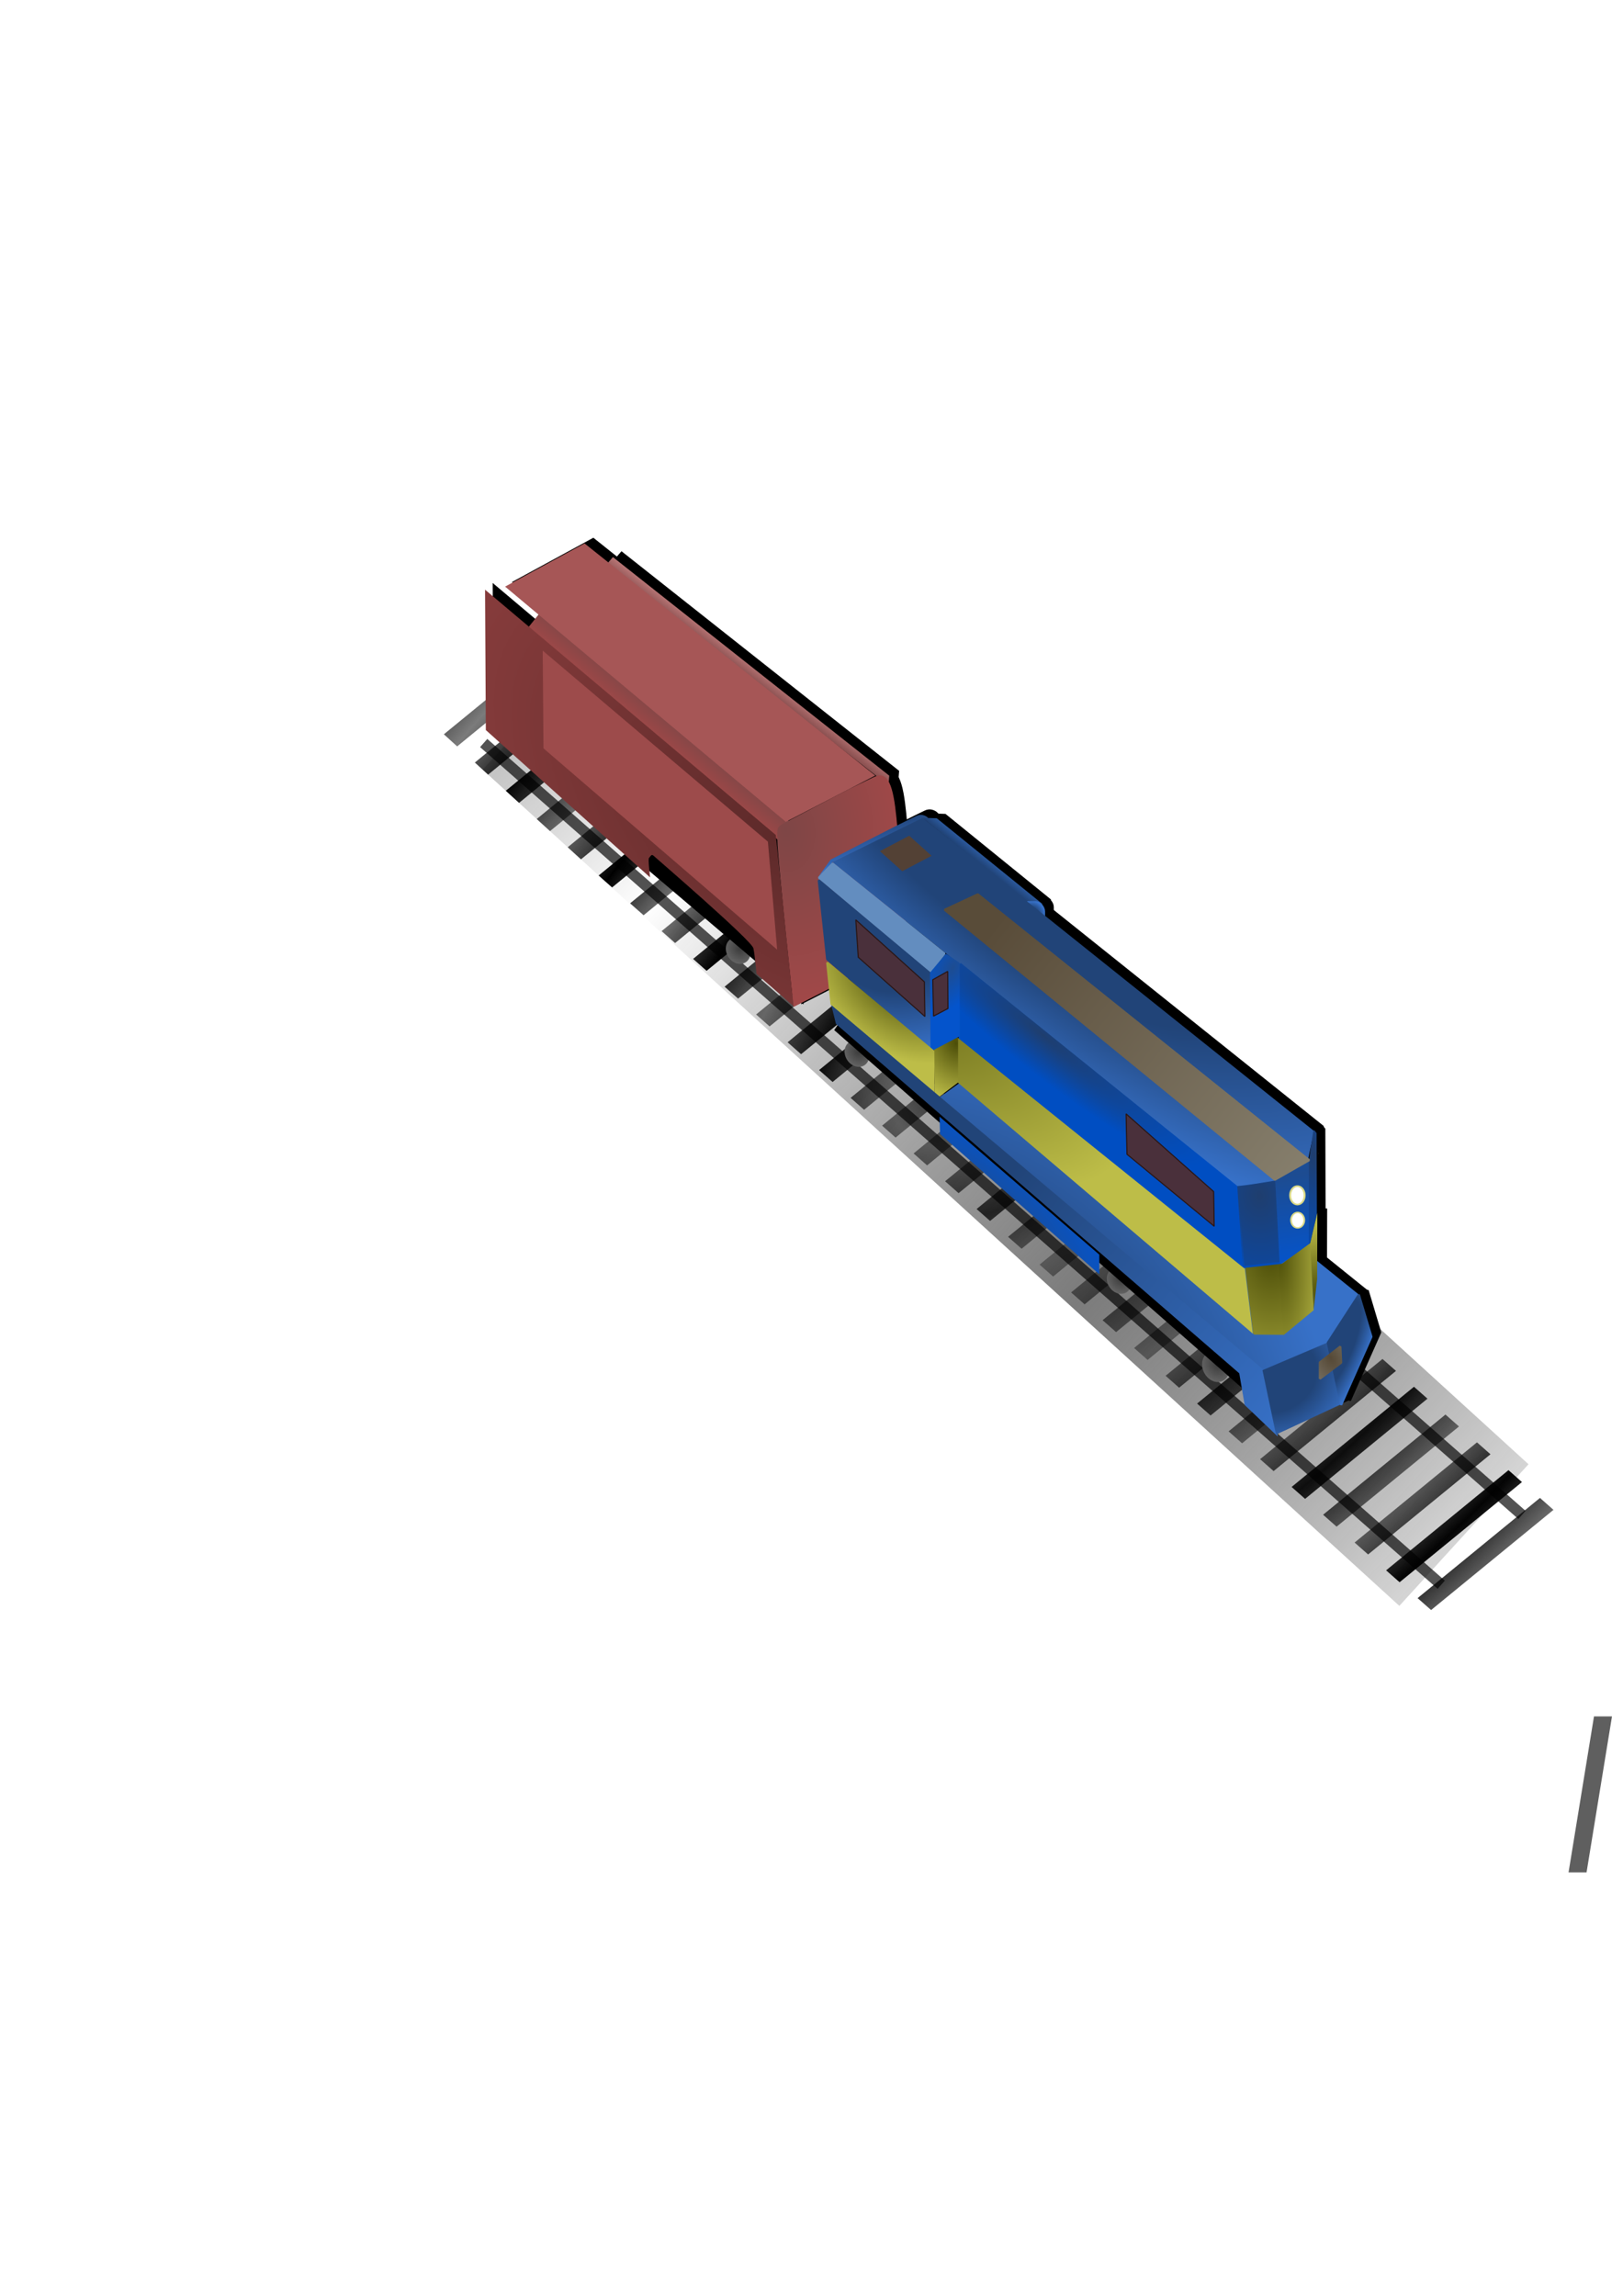 <?xml version="1.0" encoding="UTF-8" standalone="no"?>
<!-- Created with Inkscape (http://www.inkscape.org/) -->
<svg
   xmlns:dc="http://purl.org/dc/elements/1.1/"
   xmlns:cc="http://web.resource.org/cc/"
   xmlns:rdf="http://www.w3.org/1999/02/22-rdf-syntax-ns#"
   xmlns:svg="http://www.w3.org/2000/svg"
   xmlns="http://www.w3.org/2000/svg"
   xmlns:xlink="http://www.w3.org/1999/xlink"
   xmlns:sodipodi="http://sodipodi.sourceforge.net/DTD/sodipodi-0.dtd"
   xmlns:inkscape="http://www.inkscape.org/namespaces/inkscape"
   width="744.094"
   height="1052.362"
   id="svg2"
   sodipodi:version="0.32"
   inkscape:version="0.45.1"
   sodipodi:docbase="/Users/erik/work/clubcar/public/images"
   sodipodi:docname="train.svg"
   inkscape:output_extension="org.inkscape.output.svg.inkscape"
   version="1.0">
  <sodipodi:namedview
     id="base"
     pagecolor="#ffffff"
     bordercolor="#666666"
     borderopacity="1.0"
     gridtolerance="10000"
     guidetolerance="10"
     objecttolerance="10"
     inkscape:pageopacity="0.0"
     inkscape:pageshadow="2"
     inkscape:zoom="4.0000001"
     inkscape:cx="524.5503"
     inkscape:cy="474.94339"
     inkscape:document-units="px"
     inkscape:current-layer="layer8"
     inkscape:window-width="1280"
     inkscape:window-height="775"
     inkscape:window-x="0"
     inkscape:window-y="22" />
  <defs
     id="defs4">
    <linearGradient
       id="linearGradient4081"
       inkscape:collect="always">
      <stop
         id="stop4083"
         offset="0"
         style="stop-color:#000000;stop-opacity:1;" />
      <stop
         id="stop4085"
         offset="1"
         style="stop-color:#4e4e4e;stop-opacity:0.746" />
    </linearGradient>
    <linearGradient
       id="linearGradient3683"
       inkscape:collect="always">
      <stop
         id="stop3685"
         offset="0"
         style="stop-color:#4b4b4b;stop-opacity:0.729" />
      <stop
         id="stop3687"
         offset="1"
         style="stop-color:#000000;stop-opacity:0;" />
    </linearGradient>
    <linearGradient
       id="linearGradient3609"
       inkscape:collect="always">
<!-- 697e46 7e4646 -->
<!-- b5c782 c78282 -->
      <stop
         id="stop3611"
         offset="0"
         style="stop-color:#7e4646;stop-opacity:1" />
      <stop
         id="stop3613"
         offset="1"
         style="stop-color:#c78282;stop-opacity:1" />
    </linearGradient>
    <linearGradient
       id="linearGradient3549"
       inkscape:collect="always">
<!-- 4c5e2a 5e2a2a -->
<!-- 6c853b 853b3b -->
      <stop
         id="stop3551"
         offset="0"
         style="stop-color:#5e2a2a;stop-opacity:1;" />
      <stop
         id="stop3553"
         offset="1"
         style="stop-color:#853b3b;stop-opacity:1" />
    </linearGradient>
    <linearGradient
       id="linearGradient3552"
       inkscape:collect="always">
<!-- 697e46 7e4646 -->
<!-- 89a048 a04848 -->
      <stop
         id="stop3555"
         offset="0"
         style="stop-color:#7e4646;stop-opacity:1" />
      <stop
         id="stop3557"
         offset="1"
         style="stop-color:#a04848;stop-opacity:1" />
    </linearGradient>
    <linearGradient
       id="linearGradient3511">
      <stop
         id="stop3513"
         offset="0"
         style="stop-color:#3c3c3c;stop-opacity:1" />
      <stop
         id="stop3515"
         offset="1"
         style="stop-color:#828282;stop-opacity:1;" />
    </linearGradient>
    <linearGradient
       id="linearGradient3422">
<!--
470808 bd4747
4c4d08 bdbd48
-->
      <stop
         id="stop3424"
         offset="0"
         style="stop-color:#4c4d08;stop-opacity:1;" />
      <stop
         id="stop3426"
         offset="1"
         style="stop-color:#bdbd48;stop-opacity:1;" />
    </linearGradient>
<!-- #cd8938 #ddb15a -->
<!-- #1f3e6e #004ec2 -->
    <linearGradient
       id="linearGradient3262"
       inkscape:collect="always">
      <stop
         id="stop3264"
         offset="0"
         style="stop-color:#1f3e6e;stop-opacity:1" />
      <stop
         id="stop3266"
         offset="1"
         style="stop-color:#004ec2;stop-opacity:1" />
    </linearGradient>
    <linearGradient
       id="linearGradient3214"
       inkscape:collect="always">
<!-- a46a21 e9ae46 -->
<!-- 1d4c91 0454cc -->
      <stop
         id="stop3216"
         offset="0"
         style="stop-color:#1d4c91;stop-opacity:1" />
      <stop
         id="stop3218"
         offset="1"
         style="stop-color:#0454cc;stop-opacity:1" />
    </linearGradient>
    <linearGradient
       id="linearGradient3343">
      <stop
         id="stop3345"
         offset="0"
         style="stop-color:#75644a;stop-opacity:1;" />
      <stop
         id="stop3347"
         offset="1"
         style="stop-color:#a69e8b;stop-opacity:1;" />
    </linearGradient>
    <linearGradient
       id="linearGradient3297">
<!-- #d5a03a #e2dfae -->
<!-- #214478 #aaccff 3771c8 -->
      <stop
         id="stop3299" 
         offset="0"
         style="stop-color:#214478;stop-opacity:1;" />
      <stop
         id="stop3308"
         offset="0.5"
         style="stop-color:#214478;stop-opacity:1;" />
      <stop
         id="stop3305"
         offset="1"
         style="stop-color:#3771c8;stop-opacity:1;" />
    </linearGradient>
    <radialGradient
       cx="467.392"
       cy="382.829"
       fx="467.392"
       fy="382.829"
       gradientTransform="matrix(1.723,1.418,-0.44,0.534,-177.177,-480.059)"
       gradientUnits="userSpaceOnUse"
       id="radialGradient3180"
       inkscape:collect="always"
       r="110"
       xlink:href="#linearGradient3297" />
    <linearGradient
       id="linearGradient3343-637">
      <stop
         id="stop4080"
         offset="0"
         style="stop-color:#695a43;stop-opacity:1;" />
      <stop
         id="stop4082"
         offset="1"
         style="stop-color:#958e7d;stop-opacity:1;" />
    </linearGradient>
    <linearGradient
       gradientUnits="userSpaceOnUse"
       id="linearGradient3396-986-423"
       inkscape:collect="always"
       x1="459.973"
       x2="608.465"
       xlink:href="#linearGradient3343-637-432"
       y1="419.325"
       y2="537.942" />
    <linearGradient
       id="linearGradient3343-637-432">
      <stop
         id="stop4195"
         offset="0"
         style="stop-color:#594c39;stop-opacity:1;" />
      <stop
         id="stop4197"
         offset="1"
         style="stop-color:#88816f;stop-opacity:1;" />
    </linearGradient>
    <radialGradient
       cx="394.867"
       cy="444.297"
       fx="394.867"
       fy="444.297"
       gradientTransform="matrix(-1.139,1.384,-1.916,-1.576,1700.895,580.827)"
       gradientUnits="userSpaceOnUse"
       id="radialGradient4935"
       inkscape:collect="always"
       r="26.125"
       xlink:href="#linearGradient3297" />
    <radialGradient
       cx="392.832"
       cy="448.897"
       fx="392.832"
       fy="448.897"
       gradientTransform="matrix(-1.156,1.393,-1.911,-1.586,1711.931,591.667)"
       gradientUnits="userSpaceOnUse"
       id="radialGradient4954"
       inkscape:collect="always"
       r="26.125"
       xlink:href="#linearGradient3297" />
    <radialGradient
       cx="435.061"
       cy="459.052"
       fx="435.061"
       fy="459.052"
       gradientTransform="matrix(-1.619,-0.843,1.55,-2.979,429.621,2177.838)"
       gradientUnits="userSpaceOnUse"
       id="radialGradient3220"
       inkscape:collect="always"
       r="6.812"
       xlink:href="#linearGradient3214" />
    <radialGradient
       cx="436.938"
       cy="454.855"
       fx="436.938"
       fy="454.855"
       gradientTransform="matrix(-1.619,-0.843,1.55,-2.979,439.166,2166.919)"
       gradientUnits="userSpaceOnUse"
       id="radialGradient3256"
       inkscape:collect="always"
       r="6.812"
       xlink:href="#linearGradient3214" />
    <radialGradient
       cx="468.284"
       cy="477.122"
       fx="468.284"
       fy="477.121"
       gradientTransform="matrix(-0.158,0.198,-1.122,-0.895,1087.588,808.778)"
       gradientUnits="userSpaceOnUse"
       id="radialGradient3268"
       inkscape:collect="always"
       r="65.125"
       xlink:href="#linearGradient3262" />
    <radialGradient
       cx="478.125"
       cy="476.985"
       fx="478.125"
       fy="476.985"
       gradientTransform="matrix(-0.158,0.198,-1.122,-0.895,1088.988,806.707)"
       gradientUnits="userSpaceOnUse"
       id="radialGradient3276"
       inkscape:collect="always"
       r="65.125"
       xlink:href="#linearGradient3262" />
    <radialGradient
       cx="575.371"
       cy="567.498"
       fx="575.371"
       fy="567.498"
       gradientTransform="matrix(-4.658,0.337,-0.431,-5.967,3502.039,3740.439)"
       gradientUnits="userSpaceOnUse"
       id="radialGradient3286"
       inkscape:collect="always"
       r="10.5"
       xlink:href="#linearGradient3262" />
    <radialGradient
       cx="579.902"
       cy="554.57"
       fx="579.902"
       fy="554.57"
       gradientTransform="matrix(-5.875,0.631,-0.361,-3.361,4187.097,2046.489)"
       gradientUnits="userSpaceOnUse"
       id="radialGradient3294"
       inkscape:collect="always"
       r="10.5"
       xlink:href="#linearGradient3262" />
    <linearGradient
       gradientUnits="userSpaceOnUse"
       id="linearGradient3311"
       inkscape:collect="always"
       x1="459.973"
       x2="608.465"
       xlink:href="#linearGradient3343-637-432"
       y1="419.325"
       y2="537.942" />
    <linearGradient
       gradientUnits="userSpaceOnUse"
       id="linearGradient3323"
       inkscape:collect="always"
       spreadMethod="reflect"
       x1="588.125"
       x2="594.875"
       xlink:href="#linearGradient3214"
       y1="539.228"
       y2="579.719" />
    <linearGradient
       gradientUnits="userSpaceOnUse"
       id="linearGradient3336"
       inkscape:collect="always"
       x1="588.125"
       x2="594.875"
       xlink:href="#linearGradient3214"
       y1="539.228"
       y2="579.719" />
    <radialGradient
       cx="602.812"
       cy="543.301"
       fx="602.812"
       fy="543.301"
       gradientTransform="matrix(-17.064,4.885,-8.565,-29.916,15542.4,13837.984)"
       gradientUnits="userSpaceOnUse"
       id="radialGradient3346"
       inkscape:collect="always"
       r="1.812"
       xlink:href="#linearGradient3262" />
    <radialGradient
       cx="602.812"
       cy="543.301"
       fx="602.812"
       fy="543.301"
       gradientTransform="matrix(-17.064,4.885,-8.565,-29.916,15542.4,13837.984)"
       gradientUnits="userSpaceOnUse"
       id="radialGradient3354"
       inkscape:collect="always"
       r="1.812"
       xlink:href="#linearGradient3262" />
    <radialGradient
       cx="473.054"
       cy="417.734"
       fx="473.054"
       fy="417.734"
       gradientTransform="matrix(0.993,0,0,1.037,3.211,-13.855)"
       gradientUnits="userSpaceOnUse"
       id="radialGradient3366"
       inkscape:collect="always"
       r="6.084"
       xlink:href="#linearGradient3297" />
    <radialGradient
       cx="473.054"
       cy="419.325"
       fx="473.054"
       fy="419.325"
       gradientTransform="matrix(1,0,0,1.029,0,-12.185)"
       gradientUnits="userSpaceOnUse"
       id="radialGradient3377"
       inkscape:collect="always"
       r="6.084"
       xlink:href="#linearGradient3297" />
    <linearGradient
       gradientUnits="userSpaceOnUse"
       id="linearGradient3391"
       inkscape:collect="always"
       x1="444.757"
       x2="454.584"
       xlink:href="#linearGradient3297"
       y1="402.001"
       y2="389.859" />
    <linearGradient
       gradientUnits="userSpaceOnUse"
       id="linearGradient3399"
       inkscape:collect="always"
       x1="444.757"
       x2="454.584"
       xlink:href="#linearGradient3297"
       y1="402.001"
       y2="389.859" />
    <linearGradient
       gradientUnits="userSpaceOnUse"
       id="linearGradient3411"
       inkscape:collect="always"
       x1="386.345"
       x2="394.212"
       xlink:href="#linearGradient3297"
       y1="367.706"
       y2="395.195" />
    <radialGradient
       cx="383.258"
       cy="477.932"
       fx="383.258"
       fy="477.932"
       gradientTransform="matrix(-0.747,0.935,-1.406,-1.122,1368.894,627.977)"
       gradientUnits="userSpaceOnUse"
       id="radialGradient3446"
       inkscape:collect="always"
       r="25.562"
       xlink:href="#linearGradient3422" />
    <radialGradient
       cx="383.258"
       cy="477.932"
       fx="383.258"
       fy="477.932"
       gradientTransform="matrix(-0.747,0.935,-1.406,-1.122,1368.895,627.978)"
       gradientUnits="userSpaceOnUse"
       id="radialGradient3454"
       inkscape:collect="always"
       r="25.562"
       xlink:href="#linearGradient3422" />
    <radialGradient
       cx="438.375"
       cy="484.625"
       fx="438.375"
       fy="484.625"
       gradientTransform="matrix(-3.457,1.444,-1.792,-4.291,2822.263,1924.779)"
       gradientUnits="userSpaceOnUse"
       id="radialGradient3464"
       inkscape:collect="always"
       r="6.125"
       xlink:href="#linearGradient3422" />
    <radialGradient
       cx="438.375"
       cy="484.625"
       fx="438.375"
       fy="484.625"
       gradientTransform="matrix(-3.457,1.444,-1.792,-4.291,2822.263,1924.779)"
       gradientUnits="userSpaceOnUse"
       id="radialGradient3472"
       inkscape:collect="always"
       r="6.125"
       xlink:href="#linearGradient3422" />
    <radialGradient
       cx="537.466"
       cy="751.358"
       fx="537.466"
       fy="751.358"
       gradientTransform="matrix(-0.578,0.722,-1.942,-1.555,2150.306,1208.326)"
       gradientUnits="userSpaceOnUse"
       id="radialGradient3482"
       inkscape:collect="always"
       r="67.5"
       xlink:href="#linearGradient3422" />
    <radialGradient
       cx="537.466"
       cy="751.358"
       fx="537.466"
       fy="751.358"
       gradientTransform="matrix(-0.578,0.722,-1.942,-1.555,2150.306,1208.326)"
       gradientUnits="userSpaceOnUse"
       id="radialGradient3490"
       inkscape:collect="always"
       r="67.5"
       xlink:href="#linearGradient3422" />
    <radialGradient
       cx="579.586"
       cy="550.157"
       fx="579.586"
       fy="550.157"
       gradientTransform="matrix(-4.662,0.276,-0.408,-6.896,3508.94,4208.846)"
       gradientUnits="userSpaceOnUse"
       id="radialGradient3494"
       inkscape:collect="always"
       r="10.5"
       xlink:href="#linearGradient3422" />
    <radialGradient
       cx="574.613"
       cy="562.93"
       fx="574.613"
       fy="562.93"
       gradientTransform="matrix(-4.662,0.276,-0.408,-6.896,3490.953,4298.318)"
       gradientUnits="userSpaceOnUse"
       id="radialGradient3496"
       inkscape:collect="always"
       r="10.5"
       xlink:href="#linearGradient3422" />
    <radialGradient
       cx="588.696"
       cy="587.547"
       fx="588.696"
       fy="587.547"
       gradientTransform="matrix(0.477,9.241,-2.809,0.145,1955.755,-4950.572)"
       gradientUnits="userSpaceOnUse"
       id="radialGradient3506"
       inkscape:collect="always"
       r="7.875"
       xlink:href="#linearGradient3422" />
    <radialGradient
       cx="588.696"
       cy="587.547"
       fx="588.696"
       fy="587.547"
       gradientTransform="matrix(0.477,9.241,-2.809,0.145,1955.755,-4950.572)"
       gradientUnits="userSpaceOnUse"
       id="radialGradient3514"
       inkscape:collect="always"
       r="7.875"
       xlink:href="#linearGradient3422" />
    <radialGradient
       cx="602.318"
       cy="579.381"
       fx="602.318"
       fy="579.381"
       gradientTransform="matrix(17.909,-8.36,8.228,17.625,-14948.115,-4583.341)"
       gradientUnits="userSpaceOnUse"
       id="radialGradient3527"
       inkscape:collect="always"
       r="1.635"
       xlink:href="#linearGradient3422" />
    <radialGradient
       cx="469.685"
       cy="660.503"
       fx="469.685"
       fy="660.503"
       gradientTransform="matrix(1.581,1.607,-1.481,1.458,644.898,-1047.241)"
       gradientUnits="userSpaceOnUse"
       id="radialGradient3564"
       inkscape:collect="always"
       r="95.783"
       xlink:href="#linearGradient3297" />
    <radialGradient
       cx="469.684"
       cy="660.502"
       fx="469.684"
       fy="660.503"
       gradientTransform="matrix(1.581,1.607,-1.481,1.458,644.898,-1047.241)"
       gradientUnits="userSpaceOnUse"
       id="radialGradient3572"
       inkscape:collect="always"
       r="95.783"
       xlink:href="#linearGradient3297" />
    <linearGradient
       gradientUnits="userSpaceOnUse"
       id="linearGradient3598"
       inkscape:collect="always"
       x1="332.346"
       x2="600.338"
       xlink:href="#linearGradient3297"
       y1="420.675"
       y2="645.862" />
    <radialGradient
       cx="584.125"
       cy="631.302"
       fx="584.125"
       fy="631.302"
       gradientTransform="matrix(0.706,1.782,-2.1,0.832,1497.155,-935.988)"
       gradientUnits="userSpaceOnUse"
       id="radialGradient3616"
       inkscape:collect="always"
       r="17.875"
       xlink:href="#linearGradient3297" />
    <radialGradient
       cx="584.125"
       cy="631.302"
       fx="584.125"
       fy="631.302"
       gradientTransform="matrix(0.706,1.782,-2.1,0.832,1497.155,-935.988)"
       gradientUnits="userSpaceOnUse"
       id="radialGradient3624"
       inkscape:collect="always"
       r="17.875"
       xlink:href="#linearGradient3297" />
    <linearGradient
       id="linearGradient3343-474">
      <stop
         id="stop3749"
         offset="0"
         style="stop-color:#695a43;stop-opacity:1;" />
      <stop
         id="stop3751"
         offset="1"
         style="stop-color:#958e7d;stop-opacity:1;" />
    </linearGradient>
    <linearGradient
       id="linearGradient3343-376">
      <stop
         id="stop3755"
         offset="0"
         style="stop-color:#695a43;stop-opacity:1;" />
      <stop
         id="stop3757"
         offset="1"
         style="stop-color:#958e7d;stop-opacity:1;" />
    </linearGradient>
    <linearGradient
       id="linearGradient3343-474-224">
      <stop
         id="stop6533"
         offset="0"
         style="stop-color:#5f513c;stop-opacity:1;" />
      <stop
         id="stop6535"
         offset="1"
         style="stop-color:#868071;stop-opacity:1;" />
    </linearGradient>
    <linearGradient
       id="linearGradient3343-376-775">
      <stop
         id="stop6539"
         offset="0"
         style="stop-color:#5f513c;stop-opacity:1;" />
      <stop
         id="stop6541"
         offset="1"
         style="stop-color:#868071;stop-opacity:1;" />
    </linearGradient>
    <radialGradient
       cx="610"
       cy="622.906"
       fx="610"
       fy="622.906"
       gradientTransform="matrix(-1.967,1.116,-1.934,-3.41,3014.544,2065.816)"
       gradientUnits="userSpaceOnUse"
       id="radialGradient3634-888-543-918"
       inkscape:collect="always"
       r="5.375"
       xlink:href="#linearGradient3343-474-224-740" />
    <linearGradient
       id="linearGradient3343-474-224-740">
      <stop
         id="stop6851"
         offset="0"
         style="stop-color:#564936;stop-opacity:1;" />
      <stop
         id="stop6853"
         offset="1"
         style="stop-color:#797366;stop-opacity:1;" />
    </linearGradient>
    <radialGradient
       cx="610"
       cy="622.906"
       fx="610"
       fy="622.906"
       gradientTransform="matrix(-1.967,1.116,-1.934,-3.41,3014.544,2065.816)"
       gradientUnits="userSpaceOnUse"
       id="radialGradient3642-914-232-514"
       inkscape:collect="always"
       r="5.375"
       xlink:href="#linearGradient3343-376-775-498" />
    <linearGradient
       id="linearGradient3343-376-775-498">
      <stop
         id="stop6857"
         offset="0"
         style="stop-color:#564936;stop-opacity:1;" />
      <stop
         id="stop6859"
         offset="1"
         style="stop-color:#797366;stop-opacity:1;" />
    </linearGradient>
    <radialGradient
       cx="613.625"
       cy="618.075"
       fx="613.625"
       fy="618.075"
       gradientTransform="matrix(1.207,0.489,-1.571,3.877,843.629,-2079.337)"
       gradientUnits="userSpaceOnUse"
       id="radialGradient7064"
       inkscape:collect="always"
       r="10.5"
       xlink:href="#linearGradient3297" />
    <radialGradient
       cx="613.625"
       cy="618.075"
       fx="613.625"
       fy="618.075"
       gradientTransform="matrix(1.207,0.489,-1.571,3.877,843.629,-2079.337)"
       gradientUnits="userSpaceOnUse"
       id="radialGradient7072"
       inkscape:collect="always"
       r="10.5"
       xlink:href="#linearGradient3297" />
    <radialGradient
       cx="453.25"
       cy="553.759"
       fx="453.25"
       fy="553.759"
       gradientTransform="matrix(1.759,1.469,-0.476,0.574,-80.054,-429.842)"
       gradientUnits="userSpaceOnUse"
       id="radialGradient7084"
       inkscape:collect="always"
       r="36.75"
       xlink:href="#linearGradient3214" />
    <radialGradient
       cx="378.368"
       cy="491.973"
       fx="378.368"
       fy="491.973"
       gradientTransform="matrix(1.94,-0.22,0.192,1.69,-450.12,-255.943)"
       gradientUnits="userSpaceOnUse"
       id="radialGradient3525"
       inkscape:collect="always"
       r="6.533"
       xlink:href="#linearGradient3511" />
    <filter
       inkscape:collect="always"
       x="-0.115"
       width="1.231"
       y="-0.125"
       height="1.25"
       id="filter3537">
      <feGaussianBlur
         inkscape:collect="always"
         stdDeviation="2.369"
         id="feGaussianBlur3539" />
    </filter>
    <radialGradient
       cx="368.991"
       cy="423.697"
       fx="368.991"
       fy="423.697"
       gradientTransform="matrix(0.326,2.5,-1.73,0.225,972.967,-637.604)"
       gradientUnits="userSpaceOnUse"
       id="radialGradient3559"
       inkscape:collect="always"
       r="30.696"
       xlink:href="#linearGradient3552" />
    <radialGradient
       cx="353.846"
       cy="379.65"
       fx="353.846"
       fy="379.65"
       gradientTransform="matrix(-1.783,-1.547,0.859,-0.991,658.724,1307.91)"
       gradientUnits="userSpaceOnUse"
       id="radialGradient3568"
       inkscape:collect="always"
       r="70.711"
       xlink:href="#linearGradient3549" />
    <linearGradient
       gradientUnits="userSpaceOnUse"
       id="linearGradient3582"
       inkscape:collect="always"
       x1="324.25"
       x2="315.5"
       xlink:href="#linearGradient3552"
       y1="341.987"
       y2="352.237" />
    <linearGradient
       gradientUnits="userSpaceOnUse"
       id="linearGradient3590"
       inkscape:collect="always"
       x1="324.25"
       x2="315.5"
       xlink:href="#linearGradient3552"
       y1="341.987"
       y2="352.237" />
    <linearGradient
       gradientUnits="userSpaceOnUse"
       id="linearGradient3615"
       inkscape:collect="always"
       x1="343.864"
       x2="349.548"
       xlink:href="#linearGradient3609"
       y1="312.894"
       y2="305.469" />
    <filter
       inkscape:collect="always"
       x="-0.171"
       width="1.342"
       y="-0.192"
       height="1.384"
       id="filter3645">
      <feGaussianBlur
         inkscape:collect="always"
         stdDeviation="4.602"
         id="feGaussianBlur3647" />
    </filter>
    <linearGradient
       gradientUnits="userSpaceOnUse"
       id="linearGradient3689"
       inkscape:collect="always"
       spreadMethod="reflect"
       x1="230.628"
       x2="498.869"
       xlink:href="#linearGradient3683"
       y1="67.604"
       y2="67.604" />
    <radialGradient
       cx="660.166"
       cy="61.713"
       fx="660.166"
       fy="61.713"
       gradientTransform="matrix(-1.5998125e-2,0.122,-8.8944089e-2,-1.1711395e-2,676.216,-17.775)"
       gradientUnits="userSpaceOnUse"
       id="radialGradient4718"
       inkscape:collect="always"
       r="339.196"
       spreadMethod="reflect"
       xlink:href="#linearGradient4081" />
    <clipPath
       clipPathUnits="userSpaceOnUse"
       id="clipPath4720">
      <g
         id="g4722"
         transform="matrix(0.739,-0.674,0.674,0.739,-0.599,12.986)">
        <use
           height="1052.362"
           width="744.094"
           transform="matrix(0.75,0.662,-0.662,0.75,687.69,-396.7)"
           id="use4724"
           xlink:href="#rect3861"
           y="0"
           x="0"
           style="display:inline" />
        <use
           height="1052.362"
           width="744.094"
           transform="matrix(0.75,0.662,-0.662,0.75,673.254,-409.434)"
           id="use4726"
           xlink:href="#rect3861"
           y="0"
           x="0"
           style="display:inline" />
        <use
           height="1052.362"
           width="744.094"
           transform="matrix(0.75,0.662,-0.662,0.75,658.817,-422.168)"
           id="use4728"
           xlink:href="#rect3861"
           y="0"
           x="0"
           style="display:inline" />
        <use
           height="1052.362"
           width="744.094"
           transform="matrix(0.75,0.662,-0.662,0.75,644.381,-434.903)"
           id="use4730"
           xlink:href="#rect3861"
           y="0"
           x="0"
           style="display:inline" />
        <use
           height="1052.362"
           width="744.094"
           transform="matrix(0.75,0.662,-0.662,0.75,629.945,-447.637)"
           id="use4732"
           xlink:href="#rect3861"
           y="0"
           x="0"
           style="display:inline" />
        <use
           height="1052.362"
           width="744.094"
           transform="matrix(0.75,0.662,-0.662,0.75,615.509,-460.371)"
           id="use4734"
           xlink:href="#rect3861"
           y="0"
           x="0"
           style="display:inline" />
        <use
           height="1052.362"
           width="744.094"
           transform="matrix(0.75,0.662,-0.662,0.75,601.073,-473.106)"
           id="use4736"
           xlink:href="#rect3861"
           y="0"
           x="0"
           style="display:inline" />
        <use
           height="1052.362"
           width="744.094"
           transform="matrix(0.75,0.662,-0.662,0.75,586.637,-485.84)"
           id="use4738"
           xlink:href="#rect3861"
           y="0"
           x="0"
           style="display:inline" />
        <use
           height="1052.362"
           width="744.094"
           transform="matrix(0.75,0.662,-0.662,0.75,572.201,-498.574)"
           id="use4740"
           xlink:href="#rect3861"
           y="0"
           x="0"
           style="display:inline" />
        <use
           height="1052.362"
           width="744.094"
           transform="matrix(0.75,0.662,-0.662,0.75,557.765,-511.309)"
           id="use4742"
           xlink:href="#rect3861"
           y="0"
           x="0"
           style="display:inline" />
        <use
           height="1052.362"
           width="744.094"
           transform="matrix(0.75,0.662,-0.662,0.75,543.329,-524.043)"
           id="use4744"
           xlink:href="#rect3861"
           y="0"
           x="0"
           style="display:inline" />
        <use
           height="1052.362"
           width="744.094"
           transform="matrix(0.75,0.662,-0.662,0.75,528.893,-536.777)"
           id="use4746"
           xlink:href="#rect3861"
           y="0"
           x="0"
           style="display:inline" />
        <use
           height="1052.362"
           width="744.094"
           transform="matrix(0.75,0.662,-0.662,0.75,514.457,-549.512)"
           id="use4748"
           xlink:href="#rect3861"
           y="0"
           x="0"
           style="display:inline" />
        <use
           x="0"
           y="0"
           xlink:href="#rect3861"
           id="use4750"
           transform="matrix(0.75,0.662,-0.662,0.75,500.021,-562.246)"
           width="744.094"
           height="1052.362"
           style="display:inline" />
        <use
           height="1052.362"
           width="744.094"
           transform="matrix(0.75,0.662,-0.662,0.75,485.585,-574.98)"
           id="use4752"
           xlink:href="#rect3861"
           y="0"
           x="0"
           style="display:inline" />
        <use
           x="0"
           y="0"
           xlink:href="#rect3861"
           id="use4754"
           transform="matrix(0.75,0.662,-0.662,0.75,471.149,-587.715)"
           width="744.094"
           height="1052.362"
           style="display:inline" />
        <use
           height="1052.362"
           width="744.094"
           transform="matrix(0.75,0.662,-0.662,0.75,456.713,-600.449)"
           id="use4756"
           xlink:href="#rect3861"
           y="0"
           x="0"
           style="display:inline" />
        <use
           x="0"
           y="0"
           xlink:href="#rect3861"
           id="use4758"
           transform="matrix(0.75,0.662,-0.662,0.75,442.277,-613.183)"
           width="744.094"
           height="1052.362"
           style="display:inline" />
        <use
           height="1052.362"
           width="744.094"
           transform="matrix(0.75,0.662,-0.662,0.75,427.841,-625.918)"
           id="use4760"
           xlink:href="#rect3861"
           y="0"
           x="0"
           style="display:inline" />
        <use
           x="0"
           y="0"
           xlink:href="#rect3861"
           id="use4762"
           transform="matrix(0.75,0.662,-0.662,0.75,413.405,-638.652)"
           width="744.094"
           height="1052.362"
           style="display:inline" />
        <use
           height="1052.362"
           width="744.094"
           transform="matrix(0.75,0.662,-0.662,0.75,398.968,-651.386)"
           id="use4764"
           xlink:href="#rect3861"
           y="0"
           x="0"
           style="display:inline" />
        <use
           x="0"
           y="0"
           xlink:href="#rect3861"
           id="use4766"
           transform="matrix(0.75,0.662,-0.662,0.75,384.532,-664.12)"
           width="744.094"
           height="1052.362"
           style="display:inline" />
        <use
           height="1052.362"
           width="744.094"
           transform="matrix(0.75,0.662,-0.662,0.75,370.096,-676.855)"
           id="use4768"
           xlink:href="#rect3861"
           y="0"
           x="0"
           style="display:inline" />
        <use
           x="0"
           y="0"
           xlink:href="#rect3861"
           id="use4770"
           transform="matrix(0.75,0.662,-0.662,0.75,355.66,-689.589)"
           width="744.094"
           height="1052.362"
           style="display:inline" />
        <use
           height="1052.362"
           width="744.094"
           transform="matrix(0.75,0.662,-0.662,0.75,341.224,-702.323)"
           id="use4772"
           xlink:href="#rect3861"
           y="0"
           x="0"
           style="display:inline" />
        <use
           x="0"
           y="0"
           xlink:href="#rect3861"
           id="use4774"
           transform="matrix(0.75,0.662,-0.662,0.75,326.788,-715.058)"
           width="744.094"
           height="1052.362"
           style="display:inline" />
        <use
           height="1052.362"
           width="744.094"
           transform="matrix(0.75,0.662,-0.662,0.75,312.352,-727.792)"
           id="use4776"
           xlink:href="#rect3861"
           y="0"
           x="0"
           style="display:inline" />
        <use
           x="0"
           y="0"
           xlink:href="#rect3861"
           id="use4778"
           transform="matrix(0.75,0.662,-0.662,0.75,297.916,-740.526)"
           width="744.094"
           height="1052.362"
           style="display:inline" />
        <use
           height="1052.362"
           width="744.094"
           transform="matrix(0.75,0.662,-0.662,0.75,283.48,-753.261)"
           id="use4780"
           xlink:href="#rect3861"
           y="0"
           x="0"
           style="display:inline" />
        <use
           x="0"
           y="0"
           xlink:href="#rect3861"
           id="use4782"
           transform="matrix(0.75,0.662,-0.662,0.75,269.044,-765.995)"
           width="744.094"
           height="1052.362"
           style="display:inline" />
        <use
           height="1052.362"
           width="744.094"
           transform="matrix(0.75,0.662,-0.662,0.75,254.608,-778.729)"
           id="use4784"
           xlink:href="#rect3861"
           y="0"
           x="0"
           style="display:inline" />
        <use
           x="0"
           y="0"
           xlink:href="#rect3861"
           id="use4786"
           transform="matrix(0.75,0.662,-0.662,0.75,240.172,-791.464)"
           width="744.094"
           height="1052.362"
           style="display:inline" />
      </g>
    </clipPath>
    <filter
       inkscape:collect="always"
       id="filter5222">
      <feGaussianBlur
         inkscape:collect="always"
         stdDeviation="5.389"
         id="feGaussianBlur5224" />
    </filter>
    <filter
       inkscape:collect="always"
       id="filter5233">
      <feGaussianBlur
         inkscape:collect="always"
         stdDeviation="4.088"
         id="feGaussianBlur5235" />
    </filter>
  </defs>
  <g
     inkscape:groupmode="layer"
     id="layer6"
     inkscape:label="ties"
     style="display:inline"
     sodipodi:insensitive="true">
    <rect
       transform="matrix(0.739,0.674,-0.674,0.739,0,0)"
       y="11.894"
       x="320.969"
       height="99.639"
       width="678.393"
       id="rect4078"
       style="opacity:1;fill:url(#radialGradient4718);fill-opacity:1;fill-rule:evenodd;stroke:none;stroke-width:0.75;stroke-linecap:butt;stroke-linejoin:round;stroke-miterlimit:4;stroke-dasharray:none;stroke-opacity:1;display:inline"
       clip-path="url(#clipPath4720)" />
    <rect
       style="opacity:1;fill:#000000;fill-opacity:0.627;fill-rule:evenodd;stroke:none;stroke-width:0.151;stroke-linecap:butt;stroke-linejoin:round;stroke-miterlimit:4;stroke-dasharray:none;stroke-opacity:1;display:inline"
       id="rect3861"
       width="8.25"
       height="72.446"
       x="859.132"
       y="797.136"
       transform="matrix(1,0,-0.161,0.987,0,0)" />
    <g
       inkscape:groupmode="layer"
       id="layer8"
       inkscape:label="bed"
       style="display:inline"
       sodipodi:insensitive="true">
      <rect
         style="opacity:1;fill:url(#linearGradient3689);fill-opacity:1;fill-rule:evenodd;stroke:none;stroke-width:0.75;stroke-linecap:butt;stroke-linejoin:round;stroke-miterlimit:4;stroke-dasharray:none;stroke-opacity:1;display:inline"
         id="rect3681"
         width="568.678"
         height="87.856"
         x="401.193"
         y="23.676"
         transform="matrix(0.739,0.674,-0.674,0.739,0,0)" />
    </g>
  </g>
  <g
     inkscape:groupmode="layer"
     id="layer5"
     inkscape:label="tracks"
     style="display:inline"
     sodipodi:insensitive="true">
    <rect
       style="opacity:1;fill:#000000;fill-opacity:0.675;fill-rule:evenodd;stroke:none;stroke-width:0.75;stroke-linecap:butt;stroke-linejoin:round;stroke-miterlimit:4;stroke-dasharray:none;stroke-opacity:1"
       id="rect3691"
       width="5"
       height="584.56"
       x="-111.971"
       y="391.486"
       transform="matrix(0.66,-0.751,0.751,0.66,0,0)" />
    <use
       x="0"
       y="0"
       xlink:href="#rect3691"
       id="use3693"
       transform="translate(37,-32)"
       width="744.094"
       height="1052.362" />
  </g>
  <g
     inkscape:groupmode="layer"
     id="layer7"
     inkscape:label="Shadow"
     style="display:inline"
     sodipodi:insensitive="true">
    <g
       id="g5154"
       transform="translate(4,-2)"
       style="filter:url(#filter5222)">
      <path
         id="path4986"
         d="M 431.689,502.94 L 579.12,627.745 L 608.112,615.37 L 622.254,593.45 L 473.054,473.242 L 431.689,502.94 z "
         style="opacity:1;fill:#000000;fill-opacity:1;fill-rule:evenodd;stroke:#000000;stroke-width:1px;stroke-linecap:butt;stroke-linejoin:miter;stroke-opacity:1;display:inline"
         sodipodi:nodetypes="cccccc" />
      <path
         d="M 588,611.362 L 587.235,579.243 L 571.25,580.112 L 575.043,611.259 L 588,611.362 z "
         id="path4988"
         style="fill:#000000;fill-opacity:1;fill-rule:evenodd;stroke:#000000;stroke-width:1px;stroke-linecap:butt;stroke-linejoin:bevel;stroke-opacity:1;display:inline"
         sodipodi:nodetypes="ccccc" />
      <path
         id="path4990"
         d="M 439.875,495.112 L 439.125,475.987 L 428.625,481.112 L 429.125,503.237 L 439.875,495.112 z "
         style="fill:#000000;fill-opacity:1;fill-rule:evenodd;stroke:#000000;stroke-width:1px;stroke-linecap:butt;stroke-linejoin:bevel;stroke-opacity:1;display:inline" />
      <path
         id="path4992"
         d="M 375.209,401.912 L 381.926,395.106 L 425.502,374.865 C 425.502,374.865 423.226,372.545 420.198,373.982 C 409.485,379.064 380.777,394.046 380.777,394.046 L 375.209,401.912 z "
         style="fill:#000000;fill-opacity:1;fill-rule:evenodd;stroke:#000000;stroke-width:1px;stroke-linecap:butt;stroke-linejoin:miter;stroke-opacity:1;display:inline"
         sodipodi:nodetypes="cccscc" />
      <path
         id="path4994"
         d="M 424.352,375.396 L 474.292,415.789 L 477.032,414.287 L 429.302,375.573 L 424.352,375.396 z "
         style="fill:#000000;fill-opacity:1;fill-rule:evenodd;stroke:#000000;stroke-width:1px;stroke-linecap:butt;stroke-linejoin:miter;stroke-opacity:1;display:inline"
         sodipodi:nodetypes="ccccc" />
      <rect
         id="rect4996"
         x="467.26"
         y="413.354"
         width="11.588"
         height="11.942"
         ry="4.419"
         rx="4.243"
         style="opacity:1;fill:#000000;fill-opacity:1;fill-rule:evenodd;stroke:#000000;stroke-width:0.579;stroke-linecap:butt;stroke-linejoin:bevel;stroke-miterlimit:4;stroke-dasharray:none;stroke-opacity:1;display:inline" />
      <path
         id="path4998"
         d="M 587.25,578.862 L 585.485,541.243 L 567.25,543.612 L 570.043,580.759 L 587.25,578.862 z "
         style="fill:#000000;fill-opacity:1;fill-rule:evenodd;stroke:#000000;stroke-width:1px;stroke-linecap:butt;stroke-linejoin:bevel;stroke-opacity:1;display:inline"
         sodipodi:nodetypes="ccccc" />
      <path
         id="path5000"
         d="M 423,374.875 C 409.333,381.542 395.313,388.562 381.646,395.229 C 443.313,444.729 504.98,494.229 566.646,543.729 C 572.621,543.226 578.75,542.063 584.616,541.175 C 589.453,538.596 594.726,535.329 599.562,532.75 C 600.396,527.25 601.542,523.875 602.375,518.375 C 542.708,470.708 482.667,422.542 423,374.875 z "
         style="fill:#000000;fill-opacity:1;fill-rule:evenodd;stroke:#000000;stroke-width:1px;stroke-linecap:butt;stroke-linejoin:miter;stroke-opacity:1;display:inline"
         sodipodi:nodetypes="ccccccc" />
      <path
         id="path5002"
         d="M 381.713,395.862 L 375.463,402.362 L 426.653,445.368 L 433.028,437.118 L 381.713,395.862 z "
         style="fill:#000000;fill-opacity:1;fill-rule:evenodd;stroke:#000000;stroke-width:1px;stroke-linecap:butt;stroke-linejoin:bevel;stroke-opacity:1;display:inline"
         sodipodi:nodetypes="ccccc" />
      <path
         id="path5004"
         d="M 375.375,403.487 L 379.25,439.737 L 426.625,480.237 L 426.625,446.362 L 375.375,403.487 z "
         style="fill:#000000;fill-opacity:1;fill-rule:evenodd;stroke:#000000;stroke-width:1px;stroke-linecap:butt;stroke-linejoin:bevel;stroke-opacity:1;display:inline"
         sodipodi:nodetypes="ccccc" />
      <path
         id="path5006"
         d="M 440.25,441.862 L 566.75,543.862 L 569.25,580.612 L 440,476.612 L 440.25,441.862 z "
         style="fill:#000000;fill-opacity:1;fill-rule:evenodd;stroke:#000000;stroke-width:1px;stroke-linecap:butt;stroke-linejoin:bevel;stroke-opacity:1;display:inline" />
      <path
         id="path5008"
         d="M 427,481.417 L 426.75,445.987 L 433.75,437.612 L 439.625,441.55 L 439.625,474.792 L 427,481.417 z "
         style="fill:#000000;fill-opacity:1;fill-rule:evenodd;stroke:#000000;stroke-width:0.75;stroke-linecap:butt;stroke-linejoin:bevel;stroke-miterlimit:4;stroke-dasharray:none;stroke-opacity:1;display:inline"
         sodipodi:nodetypes="cccccc" />
      <path
         id="path5010"
         d="M 587.188,578.844 L 599.75,570.487 L 599.875,531.737 L 585.125,541.112 L 587.188,578.844 z "
         style="fill:#000000;fill-opacity:1;fill-rule:evenodd;stroke:#000000;stroke-width:1px;stroke-linecap:butt;stroke-linejoin:bevel;stroke-opacity:1;display:inline"
         sodipodi:nodetypes="ccccc" />
      <path
         id="path5012"
         d="M 600.375,531.737 L 602.375,518.237 L 603.375,519.487 L 603.5,556.862 L 600.375,570.362 L 600.375,531.737 z "
         style="fill:#000000;fill-opacity:1;fill-rule:evenodd;stroke:#000000;stroke-width:0.5;stroke-linecap:butt;stroke-linejoin:bevel;stroke-miterlimit:4;stroke-dasharray:none;stroke-opacity:1;display:inline" />
      <path
         id="path5014"
         d="M 379.25,441.237 L 381.25,460.237 L 428,501.362 L 427.875,481.862 L 379.25,441.237 z "
         style="fill:#000000;fill-opacity:1;fill-rule:evenodd;stroke:#000000;stroke-width:1px;stroke-linecap:butt;stroke-linejoin:bevel;stroke-opacity:1;display:inline"
         sodipodi:nodetypes="ccccc" />
      <path
         id="path5016"
         d="M 439.75,476.862 L 570.25,581.862 L 573.75,610.112 L 439.75,496.112 L 439.75,476.862 z "
         style="fill:#000000;fill-opacity:1;fill-rule:evenodd;stroke:#000000;stroke-width:1px;stroke-linecap:butt;stroke-linejoin:miter;stroke-opacity:1;display:inline" />
      <path
         id="path5018"
         d="M 588.75,611.112 L 601.75,600.362 L 600.5,570.612 L 586.75,580.612 L 588.75,611.112 z "
         style="fill:#000000;fill-opacity:1;fill-rule:evenodd;stroke:#000000;stroke-width:1px;stroke-linecap:butt;stroke-linejoin:miter;stroke-opacity:1;display:inline"
         sodipodi:nodetypes="ccccc" />
      <path
         id="path5020"
         d="M 600.687,569.85 L 603.958,555.973 L 603.869,586.29 L 602.278,600.433 L 600.687,569.85 z "
         style="fill:#000000;fill-opacity:1;fill-rule:evenodd;stroke:#000000;stroke-width:1px;stroke-linecap:butt;stroke-linejoin:miter;stroke-opacity:1;display:inline" />
      <path
         id="path5026"
         d="M 579.375,628.362 L 585.375,656.862 L 614.125,643.487 L 608.5,615.987 L 579.375,628.362 z "
         style="fill:#000000;fill-opacity:1;fill-rule:evenodd;stroke:#000000;stroke-width:1px;stroke-linecap:butt;stroke-linejoin:miter;stroke-opacity:1;display:inline"
         sodipodi:nodetypes="ccccc" />
      <path
         style="fill:#000000;fill-opacity:1;fill-rule:evenodd;stroke:#000000;stroke-width:1px;stroke-linecap:butt;stroke-linejoin:bevel;stroke-opacity:1;display:inline"
         d="M 608.75,615.487 L 623,593.487 L 628.75,612.737 L 614.875,643.987 L 608.75,615.487 z "
         id="path5028" />
    </g>
    <g
       id="g5226"
       style="fill:#000000;fill-opacity:1;stroke:#000000;stroke-opacity:1;filter:url(#filter5233)"
       transform="translate(4,-2)">
      <path
         style="fill:#000000;fill-opacity:1;fill-rule:evenodd;stroke:#000000;stroke-width:1px;stroke-linecap:butt;stroke-linejoin:miter;stroke-opacity:1;display:inline"
         d="M 407.354,359.996 L 407.707,355.569 L 281,255.362 L 277.75,259.112 L 407.354,359.996 z "
         id="path4970"
         sodipodi:nodetypes="ccccc" />
      <path
         style="fill:#000000;fill-opacity:1;fill-rule:evenodd;stroke:#000000;stroke-width:1px;stroke-linecap:butt;stroke-linejoin:round;stroke-opacity:1;display:inline"
         d="M 361,376.362 L 357,384.612 L 242.25,288.362 L 249,279.862 L 361,376.362 z "
         id="path4972"
         sodipodi:nodetypes="ccccc" />
      <path
         style="fill:#000000;fill-opacity:1;fill-rule:evenodd;stroke:#000000;stroke-width:1px;stroke-linecap:butt;stroke-linejoin:miter;stroke-opacity:1;display:inline"
         d="M 363.806,461.574 C 363.806,461.574 356.567,394.558 356.382,385.207 C 356.261,379.232 356.092,379.085 359.917,377.075 C 400.031,355.996 385.112,363.83 400.576,356.216 C 414.132,349.541 409.406,387.254 416.725,432.093 C 417.147,434.676 363.806,461.574 363.806,461.574 z "
         id="path4974"
         sodipodi:nodetypes="cssssc" />
      <path
         style="fill:#000000;fill-opacity:1;fill-rule:evenodd;stroke:#000000;stroke-width:1px;stroke-linecap:butt;stroke-linejoin:miter;stroke-opacity:1;display:inline"
         d="M 363.806,461.221 L 355.675,382.732 L 222.385,270.302 L 222.739,334.649 L 298.046,402.178 C 298.046,402.178 297.041,393.949 297.515,393.339 C 298.808,391.675 298.788,391.438 300.233,392.78 C 301.695,394.137 344.715,431.169 345.422,434.704 C 346.129,438.24 346.836,446.372 346.836,446.372 L 363.806,461.221 z "
         id="path5032"
         sodipodi:nodetypes="cccccszscc" />
      <path
         style="fill:#000000;fill-opacity:1;fill-rule:evenodd;stroke:#000000;stroke-width:1px;stroke-linecap:butt;stroke-linejoin:miter;stroke-opacity:1;display:inline"
         d="M 231.577,268.888 L 360.271,376.722 L 401.283,355.508 L 267.993,249.089 L 231.577,268.888 z "
         id="path5069"
         sodipodi:nodetypes="ccccc" />
    </g>
  </g>
  <g
     inkscape:groupmode="layer"
     id="layer1"
     inkscape:label="Train"
     style="display:inline">
    <use
       x="0"
       y="0"
       xlink:href="#path2532"
       id="use3617"
       transform="translate(-54.447,-47.199)"
       width="744.094"
       height="1052.362" />
    <use
       x="0"
       y="0"
       xlink:href="#use3617"
       id="use3619"
       transform="translate(-33.764,-30.759)"
       width="744.094"
       height="1052.362" />
    <rect
       style="opacity:1;fill:#000000;fill-opacity:1;fill-rule:evenodd;stroke:none;stroke-width:0.75;stroke-linecap:butt;stroke-linejoin:round;stroke-miterlimit:4;stroke-dasharray:none;stroke-opacity:1;filter:url(#filter3645)"
       id="rect3623"
       width="74.226"
       height="12.361"
       x="478.41"
       y="99.352"
       transform="matrix(0.762,0.647,-0.647,0.762,0,0)"
       ry="0" />
    <path
       style="fill:url(#linearGradient3615);fill-opacity:1;fill-rule:evenodd;stroke:none;stroke-width:1px;stroke-linecap:butt;stroke-linejoin:miter;stroke-opacity:1"
       d="M 407.354,359.996 L 407.707,355.569 L 281,255.362 L 277.75,259.112 L 407.354,359.996 z "
       id="path3595"
       sodipodi:nodetypes="ccccc" />
    <path
       style="fill:url(#linearGradient3582);fill-opacity:1;fill-rule:evenodd;stroke:url(#linearGradient3590);stroke-width:1px;stroke-linecap:butt;stroke-linejoin:round;stroke-opacity:1"
       d="M 361,376.362 L 357,384.612 L 242.25,288.362 L 249,279.862 L 361,376.362 z "
       id="path3570"
       sodipodi:nodetypes="ccccc" />
    <path
       style="fill:url(#radialGradient3559);fill-opacity:1;fill-rule:evenodd;stroke:none;stroke-width:1px;stroke-linecap:butt;stroke-linejoin:miter;stroke-opacity:1"
       d="M 363.806,461.574 C 363.806,461.574 356.567,394.558 356.382,385.207 C 356.261,379.232 356.092,379.085 359.917,377.075 C 400.031,355.996 385.112,363.83 400.576,356.216 C 414.132,349.541 409.406,387.254 416.725,432.093 C 417.147,434.676 363.806,461.574 363.806,461.574 z "
       id="path3549"
       sodipodi:nodetypes="cssssc" />
    <use
       x="0"
       y="0"
       xlink:href="#use3531"
       id="use3533"
       transform="translate(13.789,11.932)"
       width="744.094"
       height="1052.362" />
    <use
       x="0"
       y="0"
       xlink:href="#use3529"
       id="use3531"
       transform="matrix(1.104,0,0,1.166,-22.877,-69.94)"
       width="744.094"
       height="1052.362" />
    <use
       x="0"
       y="0"
       xlink:href="#path2532"
       id="use3529"
       transform="translate(120.208,104.033)"
       width="744.094"
       height="1052.362" />
    <use
       x="0"
       y="0"
       xlink:href="#path2532"
       id="use3527"
       transform="translate(32.173,28.284)"
       width="744.094"
       height="1052.362" />
    <path
       sodipodi:type="arc"
       style="opacity:1;fill:url(#radialGradient3525);fill-opacity:1;fill-rule:evenodd;stroke:none;stroke-width:0.75;stroke-linecap:butt;stroke-linejoin:bevel;stroke-miterlimit:4;stroke-dasharray:none;stroke-opacity:1"
       id="path2532"
       sodipodi:cx="378.625"
       sodipodi:cy="493.23718"
       sodipodi:rx="6.1580577"
       sodipodi:ry="5.1789727"
       d="M 384.783 493.237 A 6.158 5.179 0 1 1  372.467,493.237 A 6.158 5.179 0 1 1  384.783 493.237 z"
       transform="matrix(0.577,0.851,-0.846,0.58,591.678,-125.297)" />
    <path
       id="path3538"
       d="M 431.689,502.94 L 579.12,627.745 L 608.112,615.37 L 622.254,593.45 L 473.054,473.242 L 431.689,502.94 z "
       style="opacity:1;fill:url(#radialGradient3564);fill-opacity:1;fill-rule:evenodd;stroke:url(#radialGradient3572);stroke-width:1px;stroke-linecap:butt;stroke-linejoin:miter;stroke-opacity:1;display:inline"
       sodipodi:nodetypes="cccccc" />
    <path
       d="M 588,611.362 L 587.235,579.243 L 571.25,580.112 L 575.043,611.259 L 588,611.362 z "
       id="path3492"
       style="fill:url(#radialGradient3496);fill-opacity:1;fill-rule:evenodd;stroke:url(#radialGradient3494);stroke-width:1px;stroke-linecap:butt;stroke-linejoin:bevel;stroke-opacity:1"
       sodipodi:nodetypes="ccccc" />
    <path
       id="path3456"
       d="M 439.875,495.112 L 439.125,475.987 L 428.625,481.112 L 429.125,503.237 L 439.875,495.112 z "
       style="fill:url(#radialGradient3464);fill-opacity:1;fill-rule:evenodd;stroke:url(#radialGradient3472);stroke-width:1px;stroke-linecap:butt;stroke-linejoin:bevel;stroke-opacity:1" />
    <path
       id="path3401"
       d="M 375.209,401.912 L 381.926,395.106 L 425.502,374.865 C 425.502,374.865 423.226,372.545 420.198,373.982 C 409.485,379.064 380.777,394.046 380.777,394.046 L 375.209,401.912 z "
       style="fill:url(#linearGradient3411);fill-opacity:1;fill-rule:evenodd;stroke:none;stroke-width:1px;stroke-linecap:butt;stroke-linejoin:miter;stroke-opacity:1"
       sodipodi:nodetypes="cccscc" />
    <path
       id="path3379"
       d="M 424.352,375.396 L 474.292,415.789 L 477.032,414.287 L 429.302,375.573 L 424.352,375.396 z "
       style="fill:url(#linearGradient3391);fill-opacity:1;fill-rule:evenodd;stroke:url(#linearGradient3399);stroke-width:1px;stroke-linecap:butt;stroke-linejoin:miter;stroke-opacity:1"
       sodipodi:nodetypes="ccccc" />
    <rect
       id="rect3358"
       x="467.26"
       y="413.354"
       width="11.588"
       height="11.942"
       ry="4.419"
       rx="4.243"
       style="opacity:1;fill:url(#radialGradient3366);fill-opacity:1;fill-rule:evenodd;stroke:url(#radialGradient3377);stroke-width:0.579;stroke-linecap:butt;stroke-linejoin:bevel;stroke-miterlimit:4;stroke-dasharray:none;stroke-opacity:1" />
    <path
       id="path3278"
       d="M 587.25,578.862 L 585.485,541.243 L 567.25,543.612 L 570.043,580.759 L 587.25,578.862 z "
       style="fill:url(#radialGradient3286);fill-opacity:1;fill-rule:evenodd;stroke:url(#radialGradient3294);stroke-width:1px;stroke-linecap:butt;stroke-linejoin:bevel;stroke-opacity:1"
       sodipodi:nodetypes="ccccc" />
    <path
       id="path2236"
       d="M 423,374.875 C 409.333,381.542 395.313,388.562 381.646,395.229 C 443.313,444.729 504.98,494.229 566.646,543.729 C 572.621,543.226 578.75,542.063 584.616,541.175 C 589.453,538.596 594.726,535.329 599.562,532.75 C 600.396,527.25 601.542,523.875 602.375,518.375 C 542.708,470.708 482.667,422.542 423,374.875 z "
       style="fill:url(#radialGradient3180);fill-opacity:1;fill-rule:evenodd;stroke:none;stroke-width:1px;stroke-linecap:butt;stroke-linejoin:miter;stroke-opacity:1"
       sodipodi:nodetypes="ccccccc" />
    <!-- d9d886 86abd9 638dbf -->
    <path
       id="path3182"
       d="M 381.713,395.862 L 375.463,402.362 L 426.653,445.368 L 433.028,437.118 L 381.713,395.862 z "
       style="fill:#638dbf;fill-opacity:1;fill-rule:evenodd;stroke:#638dbf;stroke-width:1px;stroke-linecap:butt;stroke-linejoin:bevel;stroke-opacity:1"
       sodipodi:nodetypes="ccccc" />
    <path
       id="path4926"
       d="M 375.375,403.487 L 379.25,439.737 L 426.625,480.237 L 426.625,446.362 L 375.375,403.487 z "
       style="fill:url(#radialGradient4935);fill-opacity:1;fill-rule:evenodd;stroke:url(#radialGradient4954);stroke-width:1px;stroke-linecap:butt;stroke-linejoin:bevel;stroke-opacity:1;display:inline"
       sodipodi:nodetypes="ccccc" />
    <path
       id="path3260"
       d="M 440.25,441.862 L 566.75,543.862 L 569.25,580.612 L 440,476.612 L 440.25,441.862 z "
       style="fill:url(#radialGradient3268);fill-opacity:1;fill-rule:evenodd;stroke:url(#radialGradient3276);stroke-width:1px;stroke-linecap:butt;stroke-linejoin:bevel;stroke-opacity:1" />
    <path
       id="path4962"
       d="M 427,481.417 L 426.75,445.987 L 433.75,437.612 L 439.625,441.55 L 439.625,474.792 L 427,481.417 z "
       style="fill:url(#radialGradient3220);fill-opacity:1;fill-rule:evenodd;stroke:url(#radialGradient3256);stroke-width:0.75;stroke-linecap:butt;stroke-linejoin:bevel;stroke-miterlimit:4;stroke-dasharray:none;stroke-opacity:1"
       sodipodi:nodetypes="cccccc" />
    <path
       id="path3313"
       d="M 587.188,578.844 L 599.75,570.487 L 599.875,531.737 L 585.125,541.112 L 587.188,578.844 z "
       style="fill:url(#linearGradient3323);fill-opacity:1;fill-rule:evenodd;stroke:url(#linearGradient3336);stroke-width:1px;stroke-linecap:butt;stroke-linejoin:bevel;stroke-opacity:1"
       sodipodi:nodetypes="ccccc" />
    <path
       id="path3338"
       d="M 600.375,531.737 L 602.375,518.237 L 603.375,519.487 L 603.5,556.862 L 600.375,570.362 L 600.375,531.737 z "
       style="fill:url(#radialGradient3346);fill-opacity:1;fill-rule:evenodd;stroke:url(#radialGradient3354);stroke-width:0.5;stroke-linecap:butt;stroke-linejoin:bevel;stroke-miterlimit:4;stroke-dasharray:none;stroke-opacity:1" />
    <path
       id="path3430"
       d="M 379.25,441.237 L 381.25,460.237 L 428,501.362 L 427.875,481.862 L 379.25,441.237 z "
       style="fill:url(#radialGradient3446);fill-opacity:1;fill-rule:evenodd;stroke:url(#radialGradient3454);stroke-width:1px;stroke-linecap:butt;stroke-linejoin:bevel;stroke-opacity:1"
       sodipodi:nodetypes="ccccc" />
    <path
       id="path3474"
       d="M 439.75,476.862 L 570.25,581.862 L 573.75,610.112 L 439.75,496.112 L 439.75,476.862 z "
       style="fill:url(#radialGradient3482);fill-opacity:1;fill-rule:evenodd;stroke:url(#radialGradient3490);stroke-width:1px;stroke-linecap:butt;stroke-linejoin:miter;stroke-opacity:1" />
    <path
       id="path3498"
       d="M 588.75,611.112 L 601.75,600.362 L 600.5,570.612 L 586.75,580.612 L 588.75,611.112 z "
       style="fill:url(#radialGradient3506);fill-opacity:1;fill-rule:evenodd;stroke:url(#radialGradient3514);stroke-width:1px;stroke-linecap:butt;stroke-linejoin:miter;stroke-opacity:1"
       sodipodi:nodetypes="ccccc" />
    <path
       id="path3519"
       d="M 600.687,569.85 L 603.958,555.973 L 603.869,586.29 L 602.278,600.433 L 600.687,569.85 z "
       style="fill:url(#radialGradient3527);fill-opacity:1;fill-rule:evenodd;stroke:none;stroke-width:1px;stroke-linecap:butt;stroke-linejoin:miter;stroke-opacity:1" />
    <path
       style="fill:#000000;fill-opacity:1;fill-rule:evenodd;stroke:none;stroke-width:1px;stroke-linecap:butt;stroke-linejoin:miter;stroke-opacity:1;filter:url(#filter3537)"
       d="M 385.638,467.585 L 382.456,472.181 L 577.893,643.668 L 580.633,639.514 L 385.638,467.585 z "
       id="path3535"
       sodipodi:nodetypes="ccccc" />
    <path
       id="path3574"
       d="M 381.131,460.721 L 383.252,469.353 L 568.16,629.512 L 570.635,644.008 L 585.838,658.504 L 579.12,627.745 L 381.131,460.721 z "
       style="fill:url(#linearGradient3598);fill-opacity:1;fill-rule:evenodd;stroke:none;stroke-width:1px;stroke-linecap:butt;stroke-linejoin:miter;stroke-opacity:1"
       sodipodi:nodetypes="ccccccc" />
    <path
       id="path3608"
       d="M 579.375,628.362 L 585.375,656.862 L 614.125,643.487 L 608.5,615.987 L 579.375,628.362 z "
       style="fill:url(#radialGradient3616);fill-opacity:1;fill-rule:evenodd;stroke:url(#radialGradient3624);stroke-width:1px;stroke-linecap:butt;stroke-linejoin:miter;stroke-opacity:1"
       sodipodi:nodetypes="ccccc" />
    <path
       style="fill:url(#radialGradient7064);fill-opacity:1;fill-rule:evenodd;stroke:url(#radialGradient7072);stroke-width:1px;stroke-linecap:butt;stroke-linejoin:bevel;stroke-opacity:1"
       d="M 608.75,615.487 L 623,593.487 L 628.75,612.737 L 614.875,643.987 L 608.75,615.487 z "
       id="path7056" />
    <path
       style="fill:url(#radialGradient7084);fill-opacity:1;fill-rule:evenodd;stroke:none;stroke-width:1px;stroke-linecap:butt;stroke-linejoin:miter;stroke-opacity:1"
       d="M 430.75,511.862 L 504,575.112 L 504,584.112 L 431,519.866 L 430.75,511.862 z "
       id="path7074"
       sodipodi:nodetypes="ccccc" />
    <path
       style="fill:url(#radialGradient3568);fill-opacity:1;fill-rule:evenodd;stroke:none;stroke-width:1px;stroke-linecap:butt;stroke-linejoin:miter;stroke-opacity:1"
       d="M 363.806,461.221 L 355.675,382.732 L 222.385,270.302 L 222.739,334.649 L 298.046,402.178 C 298.046,402.178 297.041,393.949 297.515,393.339 C 298.808,391.675 298.788,391.438 300.233,392.78 C 301.695,394.137 344.715,431.169 345.422,434.704 C 346.129,438.24 346.836,446.372 346.836,446.372 L 363.806,461.221 z "
       id="path3539"
       sodipodi:nodetypes="cccccszscc" />
  </g>
  <g
     inkscape:groupmode="layer"
     id="layer3"
     style="display:inline"
     inkscape:label="windows"
     sodipodi:insensitive="true">
    <path
       style="fill:#a65656;fill-opacity:1;fill-rule:evenodd;stroke:none;stroke-width:1px;stroke-linecap:butt;stroke-linejoin:miter;stroke-opacity:1"
       d="M 231.577,268.888 L 360.271,376.722 L 401.283,355.508 L 267.993,249.089 L 231.577,268.888 z "
       id="path3544"
       sodipodi:nodetypes="ccccc" />
    <path
       id="path3380"
       d="M 433.103,417.027 L 448.306,409.956 L 600.196,531.805 L 584.474,540.769 L 433.103,417.027 z "
       style="fill:url(#linearGradient3396-986-423);fill-opacity:1;fill-rule:evenodd;stroke:url(#linearGradient3311);stroke-width:1px;stroke-linecap:butt;stroke-linejoin:bevel;stroke-opacity:1"
       sodipodi:nodetypes="ccccc" />
    <path
       id="path3398"
       d="M 403.404,390.157 L 413.657,399.349 L 427.092,392.278 L 416.839,383.086 L 403.404,390.157 z "
       style="fill:#534135;fill-opacity:1;fill-rule:evenodd;stroke:none;stroke-width:1px;stroke-linecap:butt;stroke-linejoin:miter;stroke-opacity:1" />
    <path
       id="path3192"
       d="M 392.36,421.649 L 393.476,438.768 L 424.043,465.942 L 423.787,450.052 L 392.36,421.649 z "
       style="fill:#4a303b;fill-opacity:1;fill-rule:evenodd;stroke:#2a1514;stroke-width:0.5;stroke-linecap:butt;stroke-linejoin:bevel;stroke-miterlimit:4;stroke-dasharray:none;stroke-opacity:1;display:inline"
       sodipodi:nodetypes="ccccc" />
    <path
       d="M 427.64,449.097 L 427.994,465.774 L 434.619,462.274 L 434.487,445.268 L 427.64,449.097 z "
       id="path3194"
       style="fill:#4a303b;fill-opacity:1;fill-rule:evenodd;stroke:#2a1514;stroke-width:0.5;stroke-linecap:butt;stroke-linejoin:bevel;marker-mid:none;stroke-miterlimit:4;stroke-dasharray:none;stroke-opacity:1;display:inline"
       sodipodi:nodetypes="ccccc" />
    <path
       d="M 516.28,510.567 L 516.689,529.1 L 556.67,562.098 L 556.414,546.208 L 516.28,510.567 z "
       id="path3258"
       style="fill:#4a303b;fill-opacity:1;fill-rule:evenodd;stroke:#2a1514;stroke-width:0.5;stroke-linecap:butt;stroke-linejoin:bevel;stroke-miterlimit:4;stroke-dasharray:none;stroke-opacity:1;display:inline"
       sodipodi:nodetypes="ccccc" />
    <path
       id="path3300"
       sodipodi:cx="594.5"
       sodipodi:cy="548.19507"
       transform="matrix(1.177,0,0,0.993,-104.915,3.567)"
       d="M 597.328 548.195 A 2.828 4.243 0 1 1  591.672,548.195 A 2.828 4.243 0 1 1  597.328 548.195 z"
       sodipodi:type="arc"
       style="opacity:1;fill:#ffffff;fill-opacity:1;fill-rule:evenodd;stroke:#d9d886;stroke-width:0.75;stroke-linecap:butt;stroke-linejoin:bevel;stroke-miterlimit:4;stroke-dasharray:none;stroke-opacity:1"
       sodipodi:ry="4.2426405"
       sodipodi:rx="2.8284271" />
    <path
       id="path3302"
       sodipodi:cx="594.5"
       sodipodi:cy="548.19507"
       transform="matrix(1.07,0,0,0.838,-41.177,99.923)"
       d="M 597.328 548.195 A 2.828 4.243 0 1 1  591.672,548.195 A 2.828 4.243 0 1 1  597.328 548.195 z"
       sodipodi:type="arc"
       style="opacity:1;fill:#ffffff;fill-opacity:1;fill-rule:evenodd;stroke:#d9d886;stroke-width:0.75;stroke-linecap:butt;stroke-linejoin:bevel;stroke-miterlimit:4;stroke-dasharray:none;stroke-opacity:1"
       sodipodi:ry="4.2426405"
       sodipodi:rx="2.8284271" />
    <path
       id="path3626"
       d="M 605.125,631.987 L 605.125,624.487 L 614.5,617.237 L 614.875,624.612 L 605.125,631.987 z "
       style="fill:url(#radialGradient3634-888-543-918);fill-opacity:1;fill-rule:evenodd;stroke:url(#radialGradient3642-914-232-514);stroke-width:1px;stroke-linecap:butt;stroke-linejoin:bevel;stroke-opacity:1" />
    <path
       style="fill:#9d4b4b;fill-opacity:1;fill-rule:evenodd;stroke:none;stroke-width:1px;stroke-linecap:butt;stroke-linejoin:miter;stroke-opacity:1"
       d="M 249.169,343.024 L 356.296,435.301 L 352.053,385.804 L 248.815,298.233 L 249.169,343.024 z "
       id="path3541"
       sodipodi:nodetypes="ccccc" />
  </g>
</svg>
